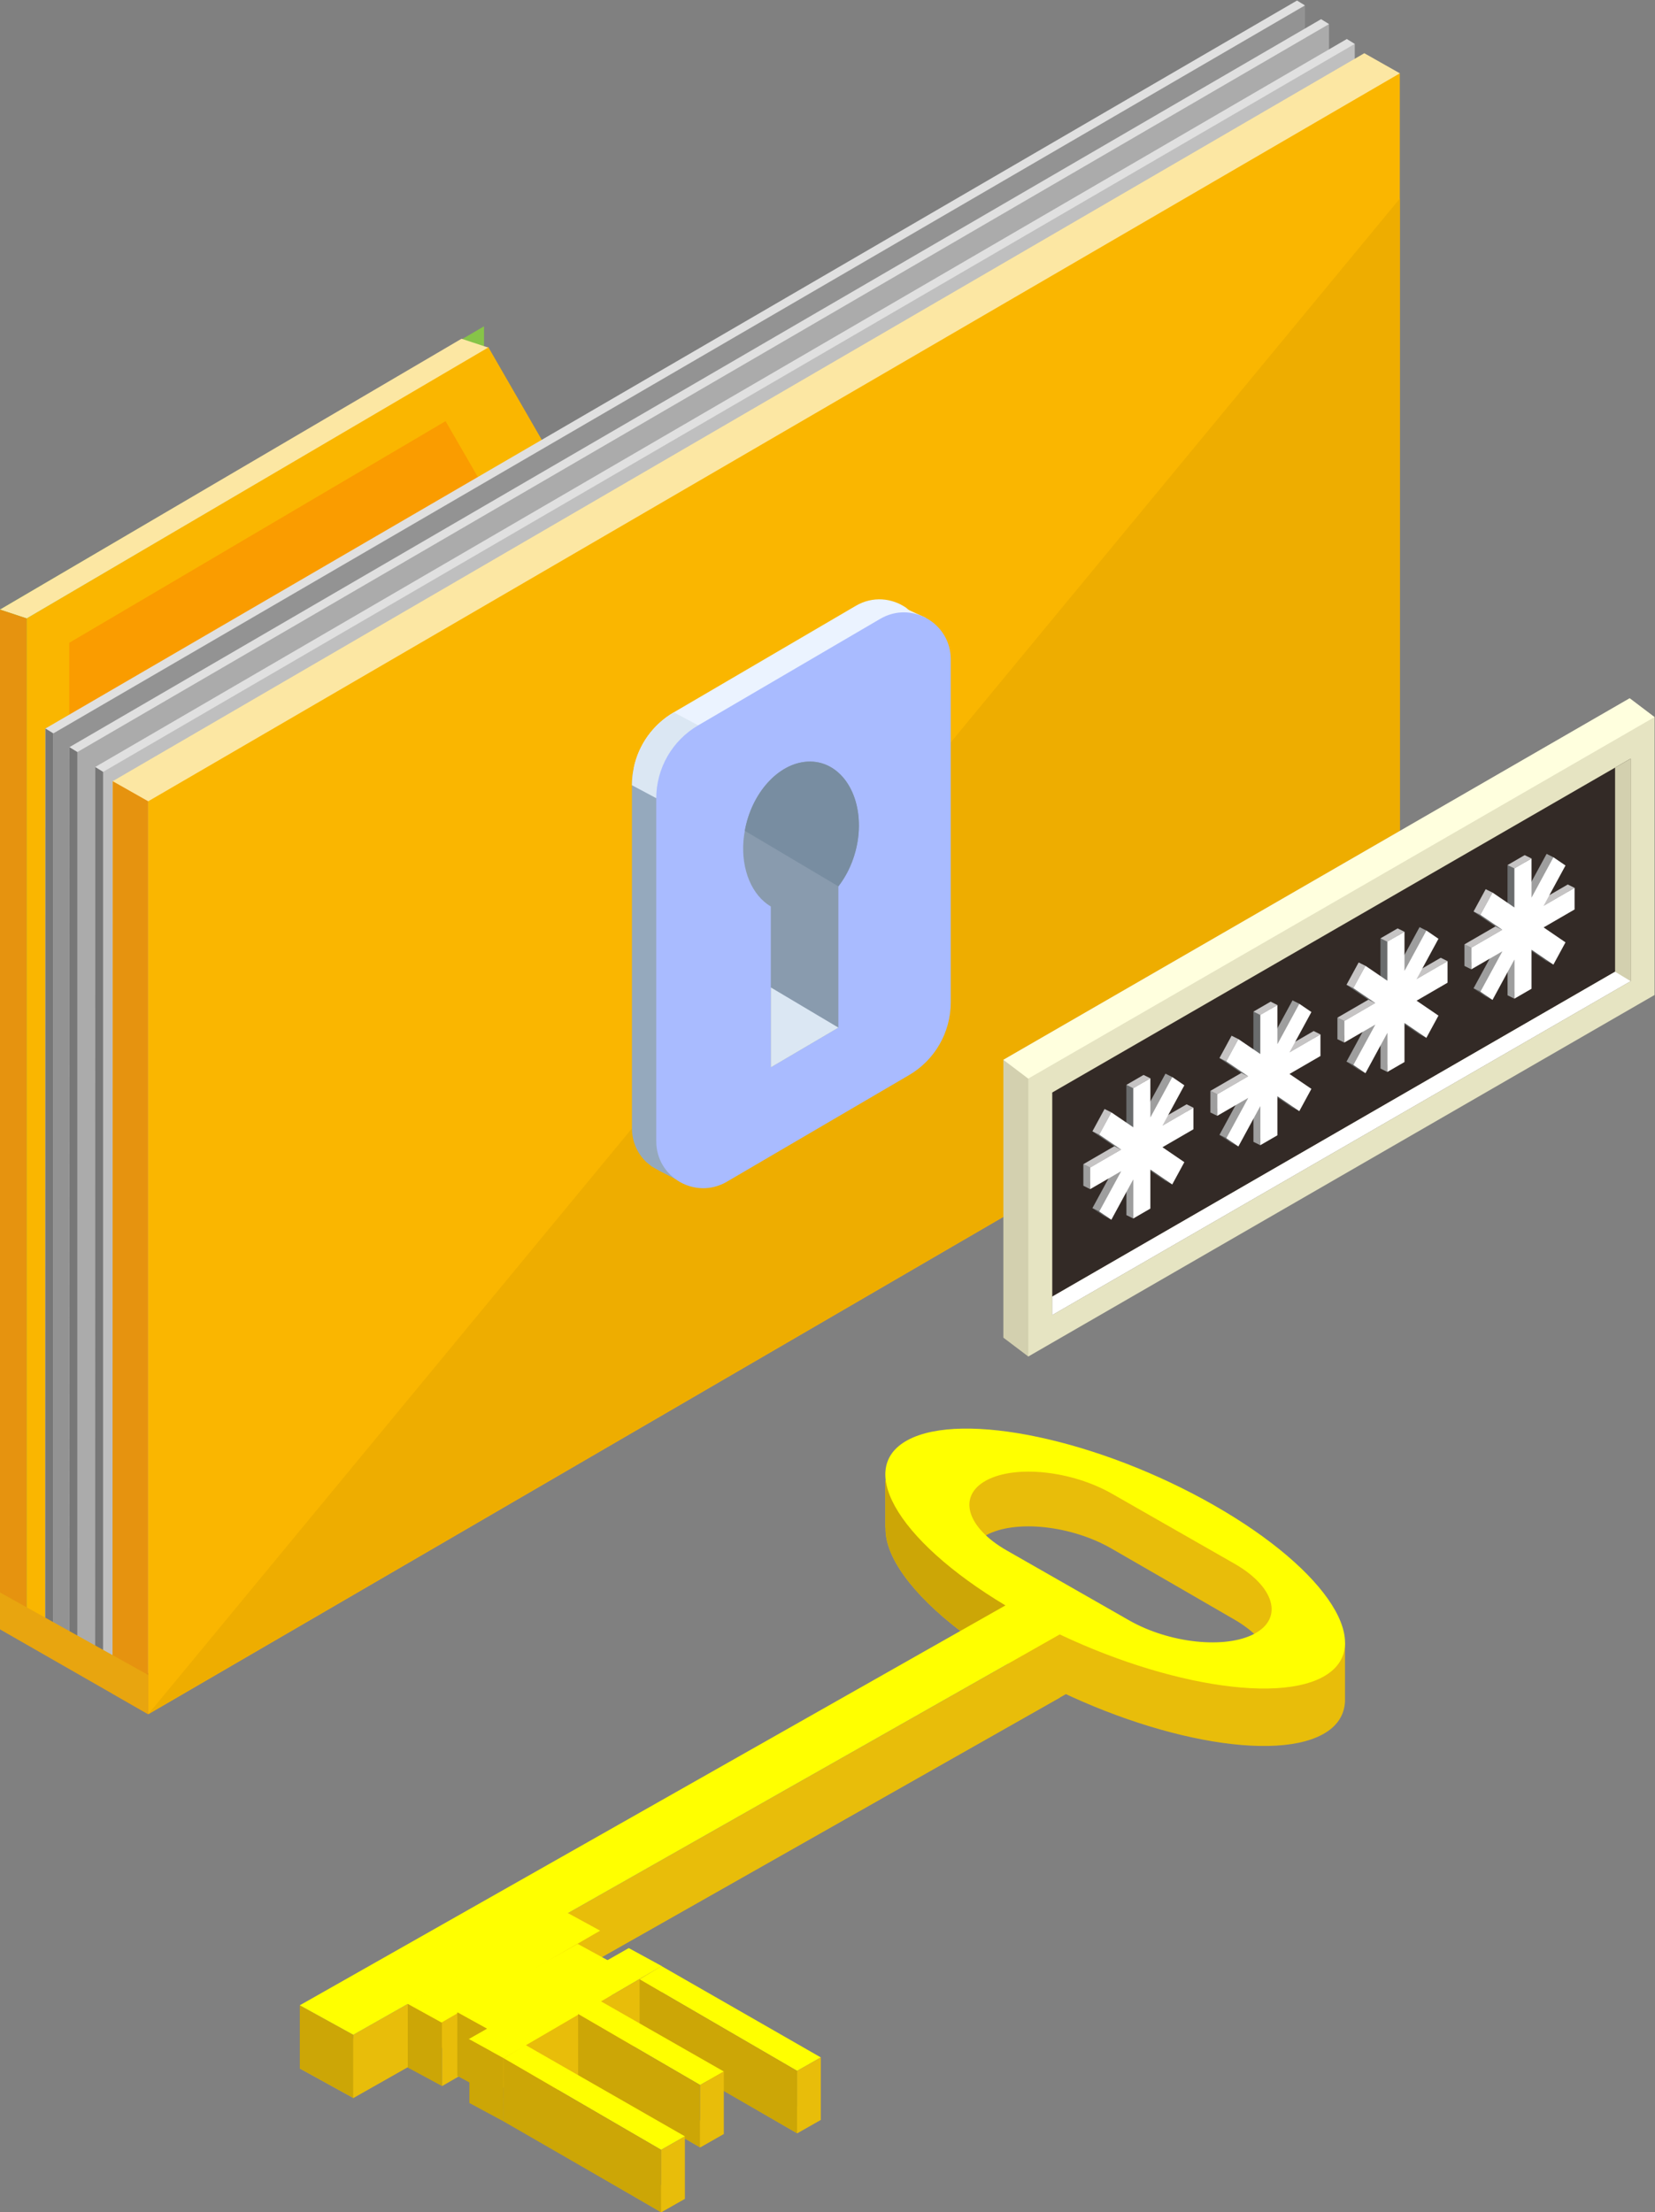 <?xml version="1.0" encoding="UTF-8" standalone="no"?>
<svg
   xmlns:dc="http://purl.org/dc/elements/1.1/"
   xmlns:cc="http://creativecommons.org/ns#"
   xmlns:rdf="http://www.w3.org/1999/02/22-rdf-syntax-ns#"
   xmlns:svg="http://www.w3.org/2000/svg"
   xmlns="http://www.w3.org/2000/svg"
   viewBox="0 0 82.387 110.114"
   height="110.114"
   width="82.387"
   xml:space="preserve"
   id="svg2"
   version="1.1"><rect x="0" y="0" width="82.387" height="110.114" fill="#808080" stroke="none"/><defs
     id="defs6"><clipPath
       id="clipPath38"
       clipPathUnits="userSpaceOnUse"><path
         id="path36"
         d="M 0,82.586 H 61.79 V 0 H 0 Z" /></clipPath></defs><g
     transform="matrix(1.333,0,0,-1.333,0,110.114)"
     id="g10"><g
       transform="translate(18.076,61.644)"
       id="g12"><path
         id="path14"
         style="fill:#87c448;fill-opacity:1;fill-rule:nonzero;stroke:none"
         d="M 0,0 V 8.778 L -18.077,-1.8 v -8.679 -20.734 -8.644 l 46.743,27.149 v 28.201 l 0.497,-0.259 0.497,1.141 -0.994,0.33 z" /></g><g
       transform="translate(22.034,63.059)"
       id="g16"><path
         id="path18"
         style="fill:#fab600;fill-opacity:1;fill-rule:nonzero;stroke:none"
         d="M 0,0 -3.803,6.594 -21.038,-3.544 v -8.678 -20.734 -8.895 l 46.74,27.4 v 29.412 z" /></g><g
       transform="translate(2.585,58.603)"
       id="g20"><path
         id="path22"
         style="fill:#fa9c00;fill-opacity:1;fill-rule:nonzero;stroke:none"
         d="M 0,0 14.055,8.277 17.858,1.696 43.562,16.657 V -9.083 L 0,-34.657 Z" /></g><g
       transform="translate(0,59.844)"
       id="g24"><path
         id="path26"
         style="fill:#fce7a3;fill-opacity:1;fill-rule:nonzero;stroke:none"
         d="M 0,0 0.995,-0.329 18.23,9.785 17.235,10.113 Z" /></g><g
       transform="translate(0,21.786)"
       id="g28"><path
         id="path30"
         style="fill:#e6930f;fill-opacity:1;fill-rule:nonzero;stroke:none"
         d="M 0,0 0.995,-0.579 V 37.728 L 0,38.057 Z" /></g><g
       id="g32"><g
         clip-path="url(#clipPath38)"
         id="g34"><g
           transform="translate(48.734,82.404)"
           id="g40"><path
             id="path42"
             style="fill:#e0e0e0;fill-opacity:1;fill-rule:nonzero;stroke:none"
             d="m 0,0 -0.297,0.182 -46.741,-27.183 -0.008,-33.996 45.72,27.734 V -1.438 C -0.839,-0.94 0,0 0,0" /></g><g
           transform="translate(48.734,48.391)"
           id="g44"><path
             id="path46"
             style="fill:#939393;fill-opacity:1;fill-rule:nonzero;stroke:none"
             d="M 0,0 -46.742,-27.183 V 6.83 L 0,34.013 Z" /></g><g
           transform="translate(1.992,55.221)"
           id="g48"><path
             id="path50"
             style="fill:#777777;fill-opacity:1;fill-rule:nonzero;stroke:none"
             d="M 0,0 -0.296,0.182 -0.304,-33.813 0,-34.013 Z" /></g><g
           transform="translate(49.631,81.708)"
           id="g52"><path
             id="path54"
             style="fill:#e0e0e0;fill-opacity:1;fill-rule:nonzero;stroke:none"
             d="m 0,0 -0.296,0.182 -46.742,-27.183 -0.008,-33.996 45.721,27.734 V -1.438 C -0.839,-0.939 0,0 0,0" /></g><g
           transform="translate(49.631,47.694)"
           id="g56"><path
             id="path58"
             style="fill:#ababab;fill-opacity:1;fill-rule:nonzero;stroke:none"
             d="M 0,0 -46.742,-27.183 V 6.83 L 0,34.013 Z" /></g><g
           transform="translate(2.889,54.525)"
           id="g60"><path
             id="path62"
             style="fill:#777777;fill-opacity:1;fill-rule:nonzero;stroke:none"
             d="M 0,0 -0.296,0.182 -0.304,-33.813 0,-34.013 Z" /></g><g
           transform="translate(50.593,80.967)"
           id="g64"><path
             id="path66"
             style="fill:#e0e0e0;fill-opacity:1;fill-rule:nonzero;stroke:none"
             d="m 0,0 -0.296,0.182 -46.742,-27.183 -0.007,-33.995 45.72,27.734 V -1.438 C -0.839,-0.939 0,0 0,0" /></g><g
           transform="translate(50.593,46.954)"
           id="g68"><path
             id="path70"
             style="fill:#bfbfbf;fill-opacity:1;fill-rule:nonzero;stroke:none"
             d="M 0,0 -46.742,-27.183 V 6.83 L 0,34.013 Z" /></g><g
           transform="translate(3.851,53.784)"
           id="g72"><path
             id="path74"
             style="fill:#777777;fill-opacity:1;fill-rule:nonzero;stroke:none"
             d="M 0,0 -0.296,0.182 -0.303,-33.813 0,-34.013 Z" /></g><g
           transform="translate(52.276,79.869)"
           id="g76"><path
             id="path78"
             style="fill:#fce7a3;fill-opacity:1;fill-rule:nonzero;stroke:none"
             d="m 0,0 -1.326,0.75 -46.741,-27.183 -0.008,-34.072 46.749,27.165 V -1.438 C -0.839,-0.94 0,0 0,0" /></g><g
           transform="translate(52.276,45.778)"
           id="g80"><path
             id="path82"
             style="fill:#fab600;fill-opacity:1;fill-rule:nonzero;stroke:none"
             d="M 0,0 -46.742,-27.183 V 6.907 L 0,34.09 Z" /></g><g
           transform="translate(5.534,52.686)"
           id="g84"><path
             id="path86"
             style="fill:#e6930f;fill-opacity:1;fill-rule:nonzero;stroke:none"
             d="M 0,0 -1.325,0.75 -1.333,-33.322 0,-34.09 Z" /></g><g
           transform="translate(52.276,75.191)"
           id="g88"><path
             id="path90"
             style="fill:#eead00;fill-opacity:1;fill-rule:nonzero;stroke:none"
             d="M 0,0 -46.742,-56.595 0,-29.412 Z" /></g><g
           transform="translate(5.534,18.595)"
           id="g92"><path
             id="path94"
             style="fill:#e8a50f;fill-opacity:1;fill-rule:nonzero;stroke:none"
             d="M 0,0 -5.534,3.169 V 4.548 L 0,1.467 Z" /></g><g
           transform="translate(34.565,59.538)"
           id="g96"><path
             id="path98"
             style="fill:#ebf3ff;fill-opacity:1;fill-rule:nonzero;stroke:none"
             d="m 0,0 0.031,-6.505 -9.977,0.594 -0.95,0.307 c 0.178,0.864 0.718,1.62 1.495,2.073 l 6.8,3.98 c 0.632,0.368 1.351,0.289 1.878,-0.077 L -0.652,0.31 -0.593,0.275 Z" /></g><g
           transform="translate(25.219,38.582)"
           id="g100"><path
             id="path102"
             style="fill:#95a9bd;fill-opacity:1;fill-rule:nonzero;stroke:none"
             d="m 0,0 -0.597,0.305 -0.286,0.164 -0.01,0.008 -0.012,0.01 -0.159,0.129 -0.021,0.017 c -0.323,0.311 -0.534,0.749 -0.534,1.262 v 12.808 c 0,0.222 0.022,0.438 0.069,0.65 l 0.95,-0.308 0.357,-8.904 z" /></g><g
           transform="translate(26.075,55.521)"
           id="g104"><path
             id="path106"
             style="fill:#dbe7f3;fill-opacity:1;fill-rule:nonzero;stroke:none"
             d="m 0,0 -1.565,-2.722 -0.911,0.487 c 0,0.221 0.023,0.438 0.07,0.649 0.178,0.863 0.719,1.62 1.495,2.072 z" /></g><g
           transform="translate(33.941,42.457)"
           id="g108"><path
             id="path110"
             style="fill:#a9bbff;fill-opacity:1;fill-rule:nonzero;stroke:none"
             d="m 0,0 -6.8,-3.979 c -1.168,-0.68 -2.633,0.162 -2.633,1.513 v 12.807 c 0,1.122 0.597,2.159 1.566,2.723 l 6.801,3.979 c 1.167,0.68 2.631,-0.162 2.631,-1.513 V 2.723 C 1.565,1.601 0.97,0.564 0,0" /></g><g
           transform="translate(32.063,51.478)"
           id="g112"><path
             id="path114"
             style="fill:#899bae;fill-opacity:1;fill-rule:nonzero;stroke:none"
             d="m 0,0 c -0.065,-0.749 -0.346,-1.444 -0.754,-1.968 v -5.276 l -2.523,-1.483 v 6.006 c -0.691,0.41 -1.113,1.35 -1.02,2.473 0.011,0.119 0.026,0.238 0.049,0.354 0.247,1.394 1.239,2.519 2.336,2.582 C -0.727,2.756 0.129,1.552 0,0" /></g><g
           transform="translate(32.063,51.478)"
           id="g116"><path
             id="path118"
             style="fill:#788da1;fill-opacity:1;fill-rule:nonzero;stroke:none"
             d="M 0,0 C -0.065,-0.749 -0.346,-1.444 -0.754,-1.968 L -4.248,0.106 C -4.001,1.5 -3.009,2.625 -1.912,2.688 -0.727,2.756 0.129,1.552 0,0" /></g><g
           transform="translate(31.31,44.234)"
           id="g120"><path
             id="path122"
             style="fill:#dbe7f3;fill-opacity:1;fill-rule:nonzero;stroke:none"
             d="M 0,0 -2.523,-1.483 V 1.5 Z" /></g><g
           transform="translate(46.853,19.49)"
           id="g124"><path
             id="path126"
             style="fill:#e8bd0a;fill-opacity:1;fill-rule:nonzero;stroke:none"
             d="M 0,0 C -1.081,-0.595 -3.183,-0.371 -4.689,0.502 -5.647,1.05 -6.134,1.73 -6.08,2.31 -7.1,2.294 -8.297,2.588 -9.255,3.144 c -0.231,0.131 -0.44,0.271 -0.618,0.417 -0.401,0.333 -0.648,0.688 -0.741,1.028 -0.046,0.17 -0.054,0.332 -0.016,0.478 0.063,0.287 0.271,0.541 0.61,0.727 1.09,0.587 3.183,0.363 4.69,-0.51 0.889,-0.51 3.615,-2.086 4.573,-2.642 C -0.101,2.263 0.34,1.815 0.525,1.383 0.772,0.842 0.603,0.324 0,0 M 3.129,1.274 C 2.572,2.472 2.584,3.048 0.397,4.376 0.251,4.469 0.046,4.833 -0.102,4.918 -0.225,4.988 -1.034,5.479 -1.15,5.541 -1.845,5.927 -3.716,6.443 -3.716,6.443 l -2.047,1.491 -2.556,0.803 -2.704,-0.571 0.1,-0.418 C -11.472,7.74 -11.966,7.671 -12.383,7.547 -12.592,7.485 -12.785,7.408 -12.955,7.315 -12.963,7.308 -12.979,7.3 -12.985,7.3 -13.179,7.192 -13.125,7.27 -13.248,7.13 l -0.541,0.719 V 6.072 h 0.008 c -0.039,-1.058 0.972,-2.472 2.819,-3.878 0.348,-0.263 0.719,-0.533 1.128,-0.796 0.294,-0.193 0.61,-0.386 0.942,-0.579 4.281,-2.48 9.394,-3.577 11.434,-2.465 0.54,0.294 0.811,0.719 0.834,1.236 v 2.202 z" /></g><g
           transform="translate(37.599,22.634)"
           id="g128"><path
             id="path130"
             style="fill:#cca606;fill-opacity:1;fill-rule:nonzero;stroke:none"
             d="m 0,0 -1.707,-0.95 c -1.847,1.406 -2.858,2.82 -2.819,3.878 h -0.008 v 1.777 l 0.541,-0.719 c 0.123,0.139 0.069,0.062 0.263,0.17 0.006,0 0.022,0.008 0.03,0.015 0.17,0.093 0.363,0.17 0.572,0.232 0.394,-0.556 1.105,-1.568 1.753,-2.48 C -0.648,0.904 0,0 0,0" /></g><g
           transform="translate(47.488,19.073)"
           id="g132"><path
             id="path134"
             style="fill:#e8bd0a;fill-opacity:1;fill-rule:nonzero;stroke:none"
             d="M 0,0 -0.634,0.949 -6.777,2.414 V 1.497 l 3.102,-1.819 z" /></g><g
           transform="translate(42.164,22.103)"
           id="g136"><path
             id="path138"
             style="fill:#ffff00;fill-opacity:1;fill-rule:nonzero;stroke:none"
             d="M 0,0 C -0.956,0.546 -3.61,2.063 -4.567,2.608 -6.071,3.468 -6.413,4.64 -5.329,5.225 -4.245,5.81 -2.144,5.587 -0.639,4.728 0.317,4.182 2.972,2.666 3.929,2.119 5.437,1.258 5.774,0.087 4.69,-0.498 3.606,-1.082 1.508,-0.861 0,0 M 3.173,4.296 C -1.108,6.741 -6.228,7.83 -8.266,6.73 -10.304,5.631 -8.486,2.761 -4.206,0.316 0.075,-2.129 5.192,-3.219 7.23,-2.12 9.269,-1.021 7.453,1.851 3.173,4.296" /></g><g
           transform="translate(11.196,5.368)"
           id="g140"><path
             id="path142"
             style="fill:#e8bd0a;fill-opacity:1;fill-rule:nonzero;stroke:none"
             d="m 0,0 1.998,-1.101 26.633,15.092 -1.998,1.101 z" /></g><g
           transform="translate(11.196,7.728)"
           id="g144"><path
             id="path146"
             style="fill:#cca606;fill-opacity:1;fill-rule:nonzero;stroke:none"
             d="M 0,0 V -2.359 L 1.998,-3.46 v 2.359 z" /></g><g
           transform="translate(39.579,21.575)"
           id="g148"><path
             id="path150"
             style="fill:#e8bd0a;fill-opacity:1;fill-rule:nonzero;stroke:none"
             d="m 0,0 v -2.359 l -26.385,-14.949 v 2.359 z" /></g><g
           transform="translate(11.196,7.728)"
           id="g152"><path
             id="path154"
             style="fill:#ffff00;fill-opacity:1;fill-rule:nonzero;stroke:none"
             d="m 0,0 1.998,-1.101 26.633,15.092 -1.998,1.1 z" /></g><g
           transform="translate(15.205,7.788)"
           id="g156"><path
             id="path158"
             style="fill:#ffff00;fill-opacity:1;fill-rule:nonzero;stroke:none"
             d="M 0,0 1.279,-0.706 7.207,2.726 5.975,3.398 Z" /></g><g
           transform="translate(15.229,7.777)"
           id="g160"><path
             id="path162"
             style="fill:#cca606;fill-opacity:1;fill-rule:nonzero;stroke:none"
             d="m 0,0 v -2.375 l 1.279,-0.69 v 2.359 z" /></g><g
           transform="translate(22.436,10.502)"
           id="g164"><path
             id="path166"
             style="fill:#e8bd0a;fill-opacity:1;fill-rule:nonzero;stroke:none"
             d="m 0,0 v -2.359 l -5.928,-3.433 v 2.36 z" /></g><g
           transform="translate(17.053,7.478)"
           id="g168"><path
             id="path170"
             style="fill:#ffff00;fill-opacity:1;fill-rule:nonzero;stroke:none"
             d="M 0,0 1.279,-0.706 5.777,1.858 4.521,2.542 Z" /></g><g
           transform="translate(17.077,7.466)"
           id="g172"><path
             id="path174"
             style="fill:#cca606;fill-opacity:1;fill-rule:nonzero;stroke:none"
             d="m 0,0 v -2.375 l 1.279,-0.69 v 2.359 z" /></g><g
           transform="translate(22.83,9.336)"
           id="g176"><path
             id="path178"
             style="fill:#e8bd0a;fill-opacity:1;fill-rule:nonzero;stroke:none"
             d="m 0,0 v -2.359 l -4.474,-2.576 v 2.359 z" /></g><g
           transform="translate(17.506,6.466)"
           id="g180"><path
             id="path182"
             style="fill:#ffff00;fill-opacity:1;fill-rule:nonzero;stroke:none"
             d="M 0,0 1.304,-0.718 7.207,2.726 5.975,3.398 Z" /></g><g
           transform="translate(17.53,6.454)"
           id="g184"><path
             id="path186"
             style="fill:#cca606;fill-opacity:1;fill-rule:nonzero;stroke:none"
             d="m 0,0 v -2.375 l 1.279,-0.689 v 2.358 z" /></g><g
           transform="translate(24.713,9.192)"
           id="g188"><path
             id="path190"
             style="fill:#e8bd0a;fill-opacity:1;fill-rule:nonzero;stroke:none"
             d="m 0,0 0.024,-2.371 -5.927,-3.431 v 2.358 z" /></g><g
           transform="translate(30.653,5.781)"
           id="g192"><path
             id="path194"
             style="fill:#ffff00;fill-opacity:1;fill-rule:nonzero;stroke:none"
             d="m 0,0 -0.885,-0.503 -5.884,3.419 0.82,0.495 z" /></g><g
           transform="translate(30.653,3.452)"
           id="g196"><path
             id="path198"
             style="fill:#e8bd0a;fill-opacity:1;fill-rule:nonzero;stroke:none"
             d="m 0,0 -0.885,-0.503 -5.884,3.419 0.82,0.495 z" /></g><g
           transform="translate(29.769,5.278)"
           id="g200"><path
             id="path202"
             style="fill:#cca606;fill-opacity:1;fill-rule:nonzero;stroke:none"
             d="M 0,0 V -2.33 L -5.883,1.06 -5.884,3.419 Z" /></g><g
           transform="translate(30.653,5.781)"
           id="g204"><path
             id="path206"
             style="fill:#e8bd0a;fill-opacity:1;fill-rule:nonzero;stroke:none"
             d="m 0,0 v -2.33 l -0.885,-0.503 v 2.33 z" /></g><g
           transform="translate(27.031,5.255)"
           id="g208"><path
             id="path210"
             style="fill:#ffff00;fill-opacity:1;fill-rule:nonzero;stroke:none"
             d="m 0,0 -0.885,-0.504 -4.556,2.65 0.819,0.494 z" /></g><g
           transform="translate(27.031,2.926)"
           id="g212"><path
             id="path214"
             style="fill:#e8bd0a;fill-opacity:1;fill-rule:nonzero;stroke:none"
             d="m 0,0 -0.885,-0.504 -4.556,2.65 0.819,0.495 z" /></g><g
           transform="translate(26.146,4.752)"
           id="g216"><path
             id="path218"
             style="fill:#cca606;fill-opacity:1;fill-rule:nonzero;stroke:none"
             d="M 0,0 V -2.33 L -4.556,0.29 -4.557,2.649 Z" /></g><g
           transform="translate(27.031,5.255)"
           id="g220"><path
             id="path222"
             style="fill:#e8bd0a;fill-opacity:1;fill-rule:nonzero;stroke:none"
             d="m 0,0 v -2.33 l -0.885,-0.503 v 2.329 z" /></g><g
           transform="translate(25.577,2.834)"
           id="g224"><path
             id="path226"
             style="fill:#ffff00;fill-opacity:1;fill-rule:nonzero;stroke:none"
             d="M 0,0 -0.886,-0.504 -6.769,2.915 -5.95,3.41 Z" /></g><g
           transform="translate(25.577,0.503)"
           id="g228"><path
             id="path230"
             style="fill:#e8bd0a;fill-opacity:1;fill-rule:nonzero;stroke:none"
             d="M 0,0 -0.886,-0.503 -6.769,2.916 -5.95,3.411 Z" /></g><g
           transform="translate(24.691,2.33)"
           id="g232"><path
             id="path234"
             style="fill:#cca606;fill-opacity:1;fill-rule:nonzero;stroke:none"
             d="M 0,0 V -2.33 L -5.882,1.06 -5.883,3.419 Z" /></g><g
           transform="translate(25.577,2.834)"
           id="g236"><path
             id="path238"
             style="fill:#e8bd0a;fill-opacity:1;fill-rule:nonzero;stroke:none"
             d="m 0,0 v -2.33 l -0.886,-0.503 v 2.329 z" /></g><g
           transform="translate(60.86,56.532)"
           id="g240"><path
             id="path242"
             style="fill:#d3d0af;fill-opacity:1;fill-rule:nonzero;stroke:none"
             d="m 0,0 -23.389,-13.5 v -10.375 l 0.93,-0.703 23.389,23.874 z" /></g><g
           transform="translate(61.79,55.828)"
           id="g244"><path
             id="path246"
             style="fill:#e6e4c2;fill-opacity:1;fill-rule:nonzero;stroke:none"
             d="M 0,0 -23.389,-13.5 V -23.875 L 0,-10.375 Z" /></g><g
           transform="translate(39.296,41.812)"
           id="g248"><path
             id="path250"
             style="fill:#332a26;fill-opacity:1;fill-rule:nonzero;stroke:none"
             d="M 0,0 21.6,12.467 V 4.158 L 0,-8.309 Z" /></g><g
           transform="translate(60.315,53.944)"
           id="g252"><path
             id="path254"
             style="fill:#d3d0af;fill-opacity:1;fill-rule:nonzero;stroke:none"
             d="m 0,0 v -7.623 l -21.02,-12.132 v -0.686 l 21.6,12.467 v 8.308 z" /></g><g
           transform="translate(60.895,45.97)"
           id="g256"><path
             id="path258"
             style="fill:#ffffff;fill-opacity:1;fill-rule:nonzero;stroke:none"
             d="M 0,0 -0.58,0.351 -21.6,-11.781 v -0.686 z" /></g><g
           transform="translate(60.86,56.532)"
           id="g260"><path
             id="path262"
             style="fill:#ffffde;fill-opacity:1;fill-rule:nonzero;stroke:none"
             d="m 0,0 0.93,-0.704 -23.389,-13.5 -0.93,0.704 z" /></g><g
           transform="translate(44.315,41.37)"
           id="g264"><path
             id="path266"
             style="fill:#595959;fill-opacity:1;fill-rule:nonzero;stroke:none"
             d="m 0,0 -1.156,-0.67 0.817,1.505 -0.451,0.309 -0.818,-1.506 v 1.459 l -0.639,-0.37 v -1.459 l -0.818,0.557 -0.453,-0.832 0.819,-0.557 -1.156,-0.671 v -0.807 l 1.156,0.671 -0.819,-1.505 0.453,-0.309 0.818,1.506 v -1.459 l 0.639,0.37 v 1.459 l 0.818,-0.558 0.451,0.832 -0.817,0.558 1.156,0.67 z" /></g><g
           transform="translate(42.068,42.097)"
           id="g268"><path
             id="path270"
             style="fill:#6a6c6d;fill-opacity:1;fill-rule:nonzero;stroke:none"
             d="M 0,0 0.253,-0.125 V -1.584 L 0,-1.459 Z" /></g><g
           transform="translate(42.96,42.342)"
           id="g272"><path
             id="path274"
             style="fill:#c6c4c4;fill-opacity:1;fill-rule:nonzero;stroke:none"
             d="m 0,0 -0.639,-0.371 -0.253,0.126 0.639,0.37 z" /></g><g
           transform="translate(43.525,42.514)"
           id="g276"><path
             id="path278"
             style="fill:#9e9e9e;fill-opacity:1;fill-rule:nonzero;stroke:none"
             d="m 0,0 0.252,-0.125 -0.817,-1.506 -0.253,0.125 z" /></g><g
           transform="translate(44.568,41.245)"
           id="g280"><path
             id="path282"
             style="fill:#c6c4c4;fill-opacity:1;fill-rule:nonzero;stroke:none"
             d="m 0,0 -0.253,0.125 -1.156,-0.67 0.253,-0.125 z" /></g><g
           transform="translate(41.051,40.238)"
           id="g284"><path
             id="path286"
             style="fill:#6a6c6d;fill-opacity:1;fill-rule:nonzero;stroke:none"
             d="M 0,0 0.818,-0.558 0.565,-0.433 -0.253,0.125 Z" /></g><g
           transform="translate(41.503,41.07)"
           id="g288"><path
             id="path290"
             style="fill:#c6c4c4;fill-opacity:1;fill-rule:nonzero;stroke:none"
             d="m 0,0 -0.253,0.125 -0.452,-0.832 0.253,-0.125 z" /></g><g
           transform="translate(40.712,39.01)"
           id="g292"><path
             id="path294"
             style="fill:#9e9e9e;fill-opacity:1;fill-rule:nonzero;stroke:none"
             d="M 0,0 -0.252,0.125 V -0.682 L 0,-0.807 Z" /></g><g
           transform="translate(41.869,39.68)"
           id="g296"><path
             id="path298"
             style="fill:#c6c4c4;fill-opacity:1;fill-rule:nonzero;stroke:none"
             d="m 0,0 -0.253,0.125 -1.156,-0.67 0.252,-0.125 z" /></g><g
           transform="translate(41.051,37.369)"
           id="g300"><path
             id="path302"
             style="fill:#9e9e9e;fill-opacity:1;fill-rule:nonzero;stroke:none"
             d="M 0,0 -0.253,0.125 0.565,1.63 0.818,1.505 Z" /></g><g
           transform="translate(41.503,37.06)"
           id="g304"><path
             id="path306"
             style="fill:#595959;fill-opacity:1;fill-rule:nonzero;stroke:none"
             d="M 0,0 -0.253,0.125 -0.705,0.434 -0.452,0.309 Z" /></g><g
           transform="translate(42.321,37.107)"
           id="g308"><path
             id="path310"
             style="fill:#9e9e9e;fill-opacity:1;fill-rule:nonzero;stroke:none"
             d="M 0,0 -0.253,0.125 V 1.584 L 0,1.459 Z" /></g><g
           transform="translate(43.777,38.379)"
           id="g312"><path
             id="path314"
             style="fill:#595959;fill-opacity:1;fill-rule:nonzero;stroke:none"
             d="M 0,0 -0.252,0.125 -1.07,0.683 -0.817,0.558 Z" /></g><g
           transform="translate(44.568,41.245)"
           id="g316"><path
             id="path318"
             style="fill:#ffffff;fill-opacity:1;fill-rule:nonzero;stroke:none"
             d="m 0,0 -1.156,-0.67 0.817,1.505 -0.452,0.309 -0.817,-1.506 V 1.097 L -2.247,0.726 v -1.458 l -0.818,0.557 -0.453,-0.832 0.819,-0.558 -1.157,-0.67 v -0.807 l 1.157,0.671 -0.819,-1.505 0.453,-0.309 0.818,1.506 v -1.459 l 0.639,0.37 v 1.459 l 0.817,-0.558 0.452,0.832 -0.817,0.558 1.156,0.67 z" /></g><g
           transform="translate(49.06,44.106)"
           id="g320"><path
             id="path322"
             style="fill:#595959;fill-opacity:1;fill-rule:nonzero;stroke:none"
             d="m 0,0 -1.157,-0.67 0.818,1.505 -0.452,0.309 -0.817,-1.506 v 1.459 l -0.64,-0.37 v -1.459 l -0.818,0.557 -0.452,-0.832 0.818,-0.557 -1.156,-0.671 v -0.806 l 1.156,0.67 -0.818,-1.505 0.452,-0.309 0.818,1.506 v -1.459 l 0.64,0.37 v 1.459 l 0.817,-0.557 0.452,0.832 -0.818,0.557 1.157,0.67 z" /></g><g
           transform="translate(46.812,44.833)"
           id="g324"><path
             id="path326"
             style="fill:#6a6c6d;fill-opacity:1;fill-rule:nonzero;stroke:none"
             d="M 0,0 0.253,-0.125 V -1.584 L 0,-1.459 Z" /></g><g
           transform="translate(47.704,45.078)"
           id="g328"><path
             id="path330"
             style="fill:#c6c4c4;fill-opacity:1;fill-rule:nonzero;stroke:none"
             d="m 0,0 -0.639,-0.371 -0.253,0.125 0.64,0.371 z" /></g><g
           transform="translate(48.27,45.25)"
           id="g332"><path
             id="path334"
             style="fill:#9e9e9e;fill-opacity:1;fill-rule:nonzero;stroke:none"
             d="M 0,0 0.253,-0.125 -0.565,-1.63 -0.817,-1.505 Z" /></g><g
           transform="translate(49.312,43.981)"
           id="g336"><path
             id="path338"
             style="fill:#c6c4c4;fill-opacity:1;fill-rule:nonzero;stroke:none"
             d="m 0,0 -0.252,0.125 -1.157,-0.67 0.253,-0.125 z" /></g><g
           transform="translate(45.796,42.974)"
           id="g340"><path
             id="path342"
             style="fill:#6a6c6d;fill-opacity:1;fill-rule:nonzero;stroke:none"
             d="M 0,0 0.817,-0.558 0.564,-0.433 -0.253,0.125 Z" /></g><g
           transform="translate(46.247,43.806)"
           id="g344"><path
             id="path346"
             style="fill:#c6c4c4;fill-opacity:1;fill-rule:nonzero;stroke:none"
             d="m 0,0 -0.253,0.125 -0.451,-0.832 0.253,-0.125 z" /></g><g
           transform="translate(45.457,41.746)"
           id="g348"><path
             id="path350"
             style="fill:#9e9e9e;fill-opacity:1;fill-rule:nonzero;stroke:none"
             d="M 0,0 -0.253,0.125 V -0.681 L 0,-0.806 Z" /></g><g
           transform="translate(46.613,42.417)"
           id="g352"><path
             id="path354"
             style="fill:#c6c4c4;fill-opacity:1;fill-rule:nonzero;stroke:none"
             d="m 0,0 -0.253,0.125 -1.156,-0.67 0.253,-0.125 z" /></g><g
           transform="translate(45.796,40.105)"
           id="g356"><path
             id="path358"
             style="fill:#9e9e9e;fill-opacity:1;fill-rule:nonzero;stroke:none"
             d="M 0,0 -0.253,0.125 0.564,1.63 0.817,1.505 Z" /></g><g
           transform="translate(46.247,39.797)"
           id="g360"><path
             id="path362"
             style="fill:#595959;fill-opacity:1;fill-rule:nonzero;stroke:none"
             d="M 0,0 -0.253,0.125 -0.704,0.433 -0.451,0.308 Z" /></g><g
           transform="translate(47.065,39.843)"
           id="g364"><path
             id="path366"
             style="fill:#9e9e9e;fill-opacity:1;fill-rule:nonzero;stroke:none"
             d="M 0,0 -0.253,0.125 V 1.584 L 0,1.459 Z" /></g><g
           transform="translate(48.523,41.115)"
           id="g368"><path
             id="path370"
             style="fill:#595959;fill-opacity:1;fill-rule:nonzero;stroke:none"
             d="M 0,0 -0.253,0.125 -1.07,0.683 -0.818,0.558 Z" /></g><g
           transform="translate(49.312,43.981)"
           id="g372"><path
             id="path374"
             style="fill:#ffffff;fill-opacity:1;fill-rule:nonzero;stroke:none"
             d="m 0,0 -1.156,-0.67 0.818,1.505 -0.452,0.309 -0.818,-1.506 v 1.459 l -0.639,-0.37 v -1.459 l -0.818,0.557 -0.452,-0.832 0.818,-0.557 -1.156,-0.671 v -0.806 l 1.156,0.67 -0.818,-1.505 0.452,-0.309 0.818,1.506 v -1.459 l 0.639,0.37 v 1.459 l 0.818,-0.557 0.452,0.832 -0.818,0.557 1.156,0.67 z" /></g><g
           transform="translate(53.805,46.842)"
           id="g376"><path
             id="path378"
             style="fill:#595959;fill-opacity:1;fill-rule:nonzero;stroke:none"
             d="m 0,0 -1.156,-0.67 0.817,1.505 -0.452,0.309 -0.817,-1.506 v 1.459 l -0.64,-0.37 v -1.459 l -0.817,0.558 -0.453,-0.833 0.818,-0.557 -1.156,-0.67 v -0.807 l 1.156,0.67 -0.818,-1.505 0.453,-0.309 0.817,1.506 v -1.459 l 0.64,0.37 v 1.459 l 0.817,-0.557 0.452,0.832 -0.817,0.557 L 0,-0.806 Z" /></g><g
           transform="translate(51.557,47.569)"
           id="g380"><path
             id="path382"
             style="fill:#6a6c6d;fill-opacity:1;fill-rule:nonzero;stroke:none"
             d="M 0,0 0.253,-0.125 V -1.584 L 0,-1.459 Z" /></g><g
           transform="translate(52.449,47.814)"
           id="g384"><path
             id="path386"
             style="fill:#c6c4c4;fill-opacity:1;fill-rule:nonzero;stroke:none"
             d="m 0,0 -0.64,-0.371 -0.253,0.125 0.64,0.371 z" /></g><g
           transform="translate(53.014,47.985)"
           id="g388"><path
             id="path390"
             style="fill:#9e9e9e;fill-opacity:1;fill-rule:nonzero;stroke:none"
             d="M 0,0 0.253,-0.125 -0.564,-1.63 -0.817,-1.505 Z" /></g><g
           transform="translate(54.058,46.717)"
           id="g392"><path
             id="path394"
             style="fill:#c6c4c4;fill-opacity:1;fill-rule:nonzero;stroke:none"
             d="m 0,0 -0.253,0.125 -1.156,-0.67 0.253,-0.125 z" /></g><g
           transform="translate(50.54,45.71)"
           id="g396"><path
             id="path398"
             style="fill:#6a6c6d;fill-opacity:1;fill-rule:nonzero;stroke:none"
             d="M 0,0 0.817,-0.558 0.564,-0.433 -0.253,0.125 Z" /></g><g
           transform="translate(50.992,46.542)"
           id="g400"><path
             id="path402"
             style="fill:#c6c4c4;fill-opacity:1;fill-rule:nonzero;stroke:none"
             d="m 0,0 -0.253,0.125 -0.452,-0.832 0.253,-0.125 z" /></g><g
           transform="translate(50.201,44.482)"
           id="g404"><path
             id="path406"
             style="fill:#9e9e9e;fill-opacity:1;fill-rule:nonzero;stroke:none"
             d="M 0,0 -0.253,0.125 V -0.681 L 0,-0.806 Z" /></g><g
           transform="translate(51.357,45.152)"
           id="g408"><path
             id="path410"
             style="fill:#c6c4c4;fill-opacity:1;fill-rule:nonzero;stroke:none"
             d="m 0,0 -0.253,0.125 -1.156,-0.67 0.253,-0.125 z" /></g><g
           transform="translate(50.54,42.84)"
           id="g412"><path
             id="path414"
             style="fill:#9e9e9e;fill-opacity:1;fill-rule:nonzero;stroke:none"
             d="M 0,0 -0.253,0.125 0.564,1.631 0.817,1.506 Z" /></g><g
           transform="translate(50.992,42.532)"
           id="g416"><path
             id="path418"
             style="fill:#595959;fill-opacity:1;fill-rule:nonzero;stroke:none"
             d="M 0,0 -0.253,0.125 -0.705,0.433 -0.452,0.308 Z" /></g><g
           transform="translate(51.81,42.579)"
           id="g420"><path
             id="path422"
             style="fill:#9e9e9e;fill-opacity:1;fill-rule:nonzero;stroke:none"
             d="M 0,0 -0.253,0.125 V 1.584 L 0,1.459 Z" /></g><g
           transform="translate(53.267,43.851)"
           id="g424"><path
             id="path426"
             style="fill:#595959;fill-opacity:1;fill-rule:nonzero;stroke:none"
             d="M 0,0 -0.253,0.125 -1.07,0.683 -0.817,0.558 Z" /></g><g
           transform="translate(54.058,46.717)"
           id="g428"><path
             id="path430"
             style="fill:#ffffff;fill-opacity:1;fill-rule:nonzero;stroke:none"
             d="m 0,0 -1.156,-0.67 0.817,1.505 -0.452,0.309 -0.817,-1.506 v 1.459 l -0.64,-0.37 v -1.459 l -0.817,0.557 -0.453,-0.832 0.818,-0.557 -1.156,-0.671 v -0.806 l 1.156,0.67 -0.818,-1.505 0.453,-0.309 0.817,1.506 v -1.459 l 0.64,0.37 v 1.459 l 0.817,-0.557 0.452,0.832 -0.817,0.557 L 0,-0.806 Z" /></g><g
           transform="translate(58.549,49.578)"
           id="g432"><path
             id="path434"
             style="fill:#595959;fill-opacity:1;fill-rule:nonzero;stroke:none"
             d="M 0,0 -1.156,-0.67 -0.339,0.835 -0.79,1.143 -1.608,-0.362 V 1.097 L -2.247,0.726 v -1.458 l -0.818,0.557 -0.453,-0.832 0.819,-0.558 -1.157,-0.67 v -0.807 l 1.157,0.671 -0.819,-1.506 0.453,-0.308 0.818,1.506 v -1.459 l 0.639,0.37 v 1.459 l 0.818,-0.558 0.451,0.832 -0.817,0.558 1.156,0.67 z" /></g><g
           transform="translate(56.302,50.304)"
           id="g436"><path
             id="path438"
             style="fill:#6a6c6d;fill-opacity:1;fill-rule:nonzero;stroke:none"
             d="M 0,0 0.252,-0.125 V -1.583 L 0,-1.458 Z" /></g><g
           transform="translate(57.193,50.55)"
           id="g440"><path
             id="path442"
             style="fill:#c6c4c4;fill-opacity:1;fill-rule:nonzero;stroke:none"
             d="m 0,0 -0.64,-0.37 -0.252,0.124 0.639,0.371 z" /></g><g
           transform="translate(57.759,50.721)"
           id="g444"><path
             id="path446"
             style="fill:#9e9e9e;fill-opacity:1;fill-rule:nonzero;stroke:none"
             d="M 0,0 0.252,-0.125 -0.565,-1.63 -0.818,-1.505 Z" /></g><g
           transform="translate(58.802,49.453)"
           id="g448"><path
             id="path450"
             style="fill:#c6c4c4;fill-opacity:1;fill-rule:nonzero;stroke:none"
             d="m 0,0 -0.253,0.125 -1.156,-0.67 0.253,-0.125 z" /></g><g
           transform="translate(55.284,48.446)"
           id="g452"><path
             id="path454"
             style="fill:#6a6c6d;fill-opacity:1;fill-rule:nonzero;stroke:none"
             d="M 0,0 0.818,-0.558 0.565,-0.433 -0.253,0.125 Z" /></g><g
           transform="translate(55.736,49.278)"
           id="g456"><path
             id="path458"
             style="fill:#c6c4c4;fill-opacity:1;fill-rule:nonzero;stroke:none"
             d="m 0,0 -0.253,0.125 -0.452,-0.833 0.253,-0.124 z" /></g><g
           transform="translate(54.945,47.218)"
           id="g460"><path
             id="path462"
             style="fill:#9e9e9e;fill-opacity:1;fill-rule:nonzero;stroke:none"
             d="M 0,0 -0.253,0.125 V -0.682 L 0,-0.807 Z" /></g><g
           transform="translate(56.102,47.888)"
           id="g464"><path
             id="path466"
             style="fill:#c6c4c4;fill-opacity:1;fill-rule:nonzero;stroke:none"
             d="M 0,0 -0.253,0.125 -1.41,-0.545 -1.157,-0.67 Z" /></g><g
           transform="translate(55.284,45.577)"
           id="g468"><path
             id="path470"
             style="fill:#9e9e9e;fill-opacity:1;fill-rule:nonzero;stroke:none"
             d="M 0,0 -0.253,0.125 0.565,1.63 0.818,1.505 Z" /></g><g
           transform="translate(55.736,45.268)"
           id="g472"><path
             id="path474"
             style="fill:#595959;fill-opacity:1;fill-rule:nonzero;stroke:none"
             d="M 0,0 -0.253,0.125 -0.705,0.433 -0.452,0.309 Z" /></g><g
           transform="translate(56.554,45.315)"
           id="g476"><path
             id="path478"
             style="fill:#9e9e9e;fill-opacity:1;fill-rule:nonzero;stroke:none"
             d="M 0,0 -0.252,0.125 V 1.584 L 0,1.459 Z" /></g><g
           transform="translate(58.011,46.587)"
           id="g480"><path
             id="path482"
             style="fill:#595959;fill-opacity:1;fill-rule:nonzero;stroke:none"
             d="M 0,0 -0.252,0.125 -1.07,0.683 -0.817,0.558 Z" /></g><g
           transform="translate(58.802,49.453)"
           id="g484"><path
             id="path486"
             style="fill:#ffffff;fill-opacity:1;fill-rule:nonzero;stroke:none"
             d="m 0,0 -1.156,-0.67 0.817,1.505 -0.452,0.309 -0.817,-1.506 v 1.459 l -0.64,-0.37 v -1.459 l -0.817,0.557 -0.453,-0.832 0.819,-0.558 -1.157,-0.67 v -0.807 l 1.157,0.671 -0.819,-1.505 0.453,-0.309 0.817,1.506 v -1.459 l 0.64,0.37 v 1.459 l 0.817,-0.558 0.452,0.832 -0.817,0.558 1.156,0.67 z" /></g></g></g></g></svg>